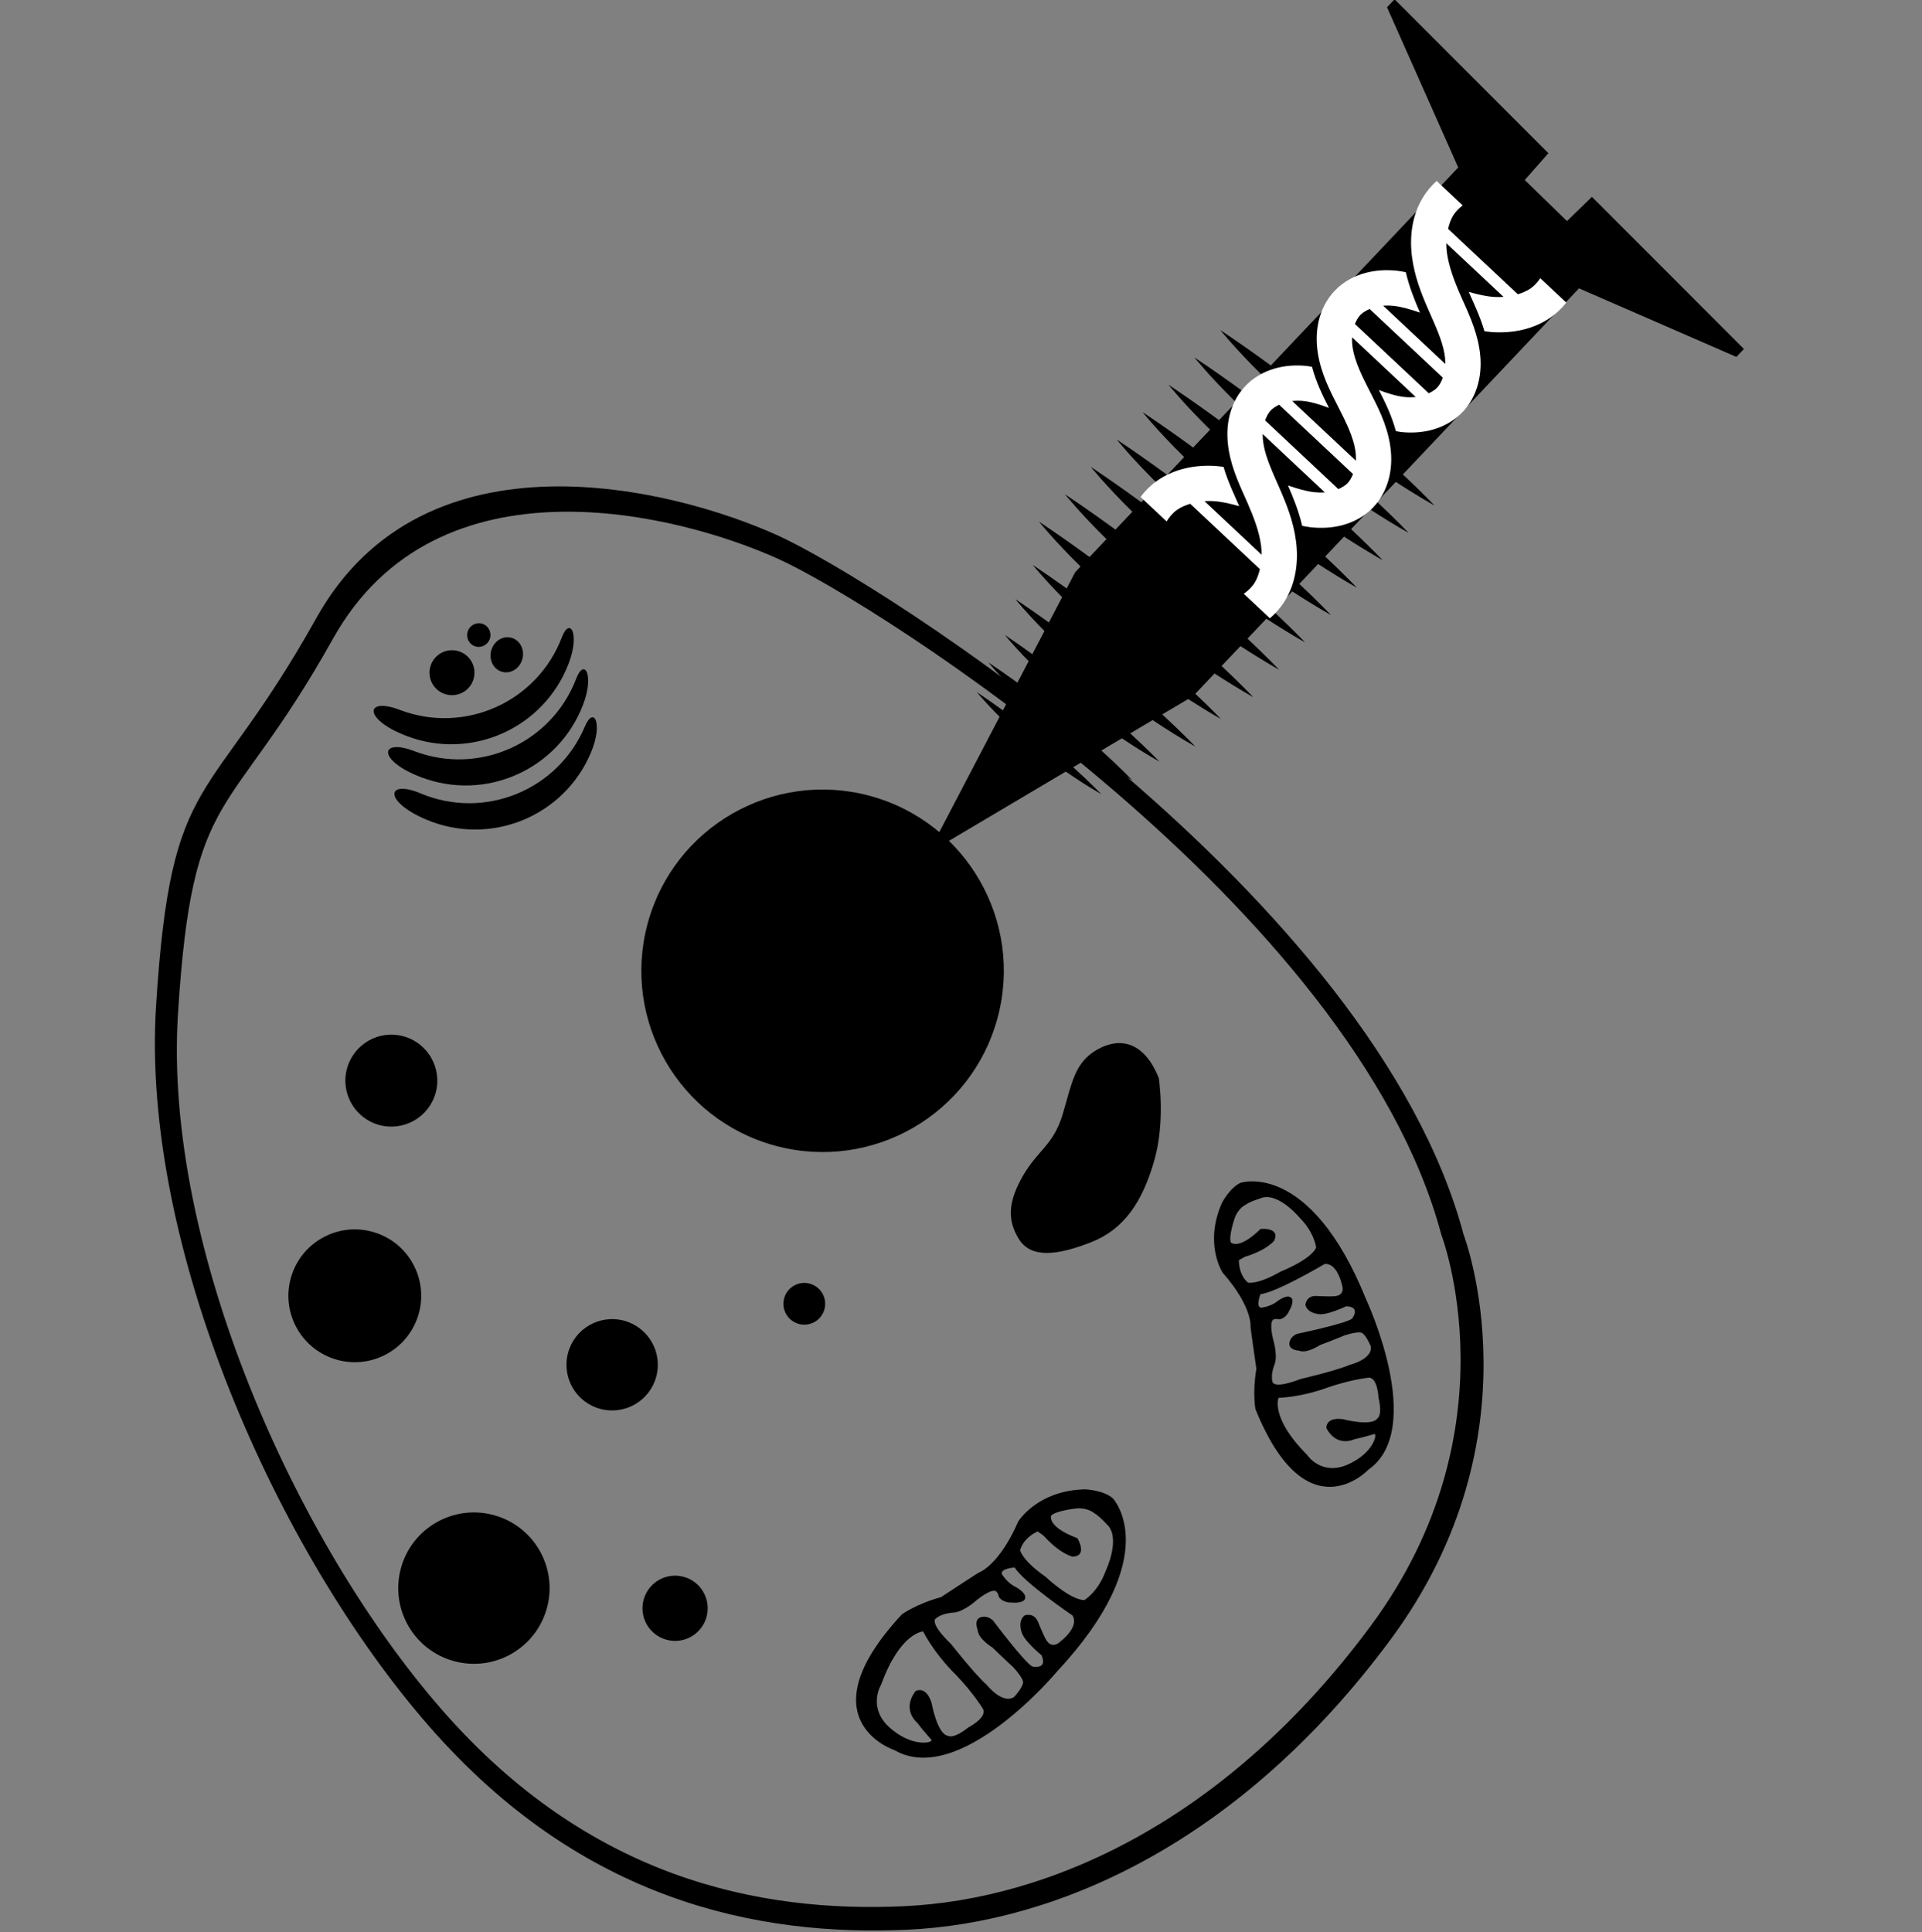 <?xml version="1.0" encoding="UTF-8" standalone="no"?>
<svg
   xmlns:dc="http://purl.org/dc/elements/1.1/"
   xmlns:cc="http://creativecommons.org/ns#"
   xmlns:rdf="http://www.w3.org/1999/02/22-rdf-syntax-ns#"
   xmlns:svg="http://www.w3.org/2000/svg"
   xmlns="http://www.w3.org/2000/svg"
   xmlns:sodipodi="http://sodipodi.sourceforge.net/DTD/sodipodi-0.dtd"
   xmlns:inkscape="http://www.inkscape.org/namespaces/inkscape"
   version="1.1"
   id="svg2"
   viewBox="0 0 212.598 213.711"
   height="60.314mm"
   width="60mm"
   inkscape:version="0.91 r13725"
   sodipodi:docname="screw_logo.svg">
  <rect x="0" y="0" width="212.598" height="213.711" fill="#808080" stroke="none"/>
  <sodipodi:namedview
     pagecolor="#ffffff"
     bordercolor="#666666"
     borderopacity="1"
     objecttolerance="10"
     gridtolerance="10"
     guidetolerance="10"
     inkscape:pageopacity="0"
     inkscape:pageshadow="2"
     inkscape:window-width="1855"
     inkscape:window-height="1056"
     id="namedview3365"
     showgrid="false"
     fit-margin-top="0"
     fit-margin-left="0"
     fit-margin-right="0"
     fit-margin-bottom="0"
     inkscape:zoom="0.87327348"
     inkscape:cx="120.92069"
     inkscape:cy="-71.484514"
     inkscape:window-x="65"
     inkscape:window-y="24"
     inkscape:window-maximized="1"
     inkscape:current-layer="svg2" />
  <defs
     id="defs4" />
  <g
     id="layer1"
     transform="translate(-272.751,-105.312)">
    <g
       transform="matrix(0.292,0,0,0.292,274.143,155.205)"
       id="g4288">
      <path
         style="fill:#000000"
         d="M 683.75,522.75"
         id="path4240"
         inkscape:connector-curvature="0" />
      <g
         transform="matrix(-0.259,0.966,-0.966,-0.259,664.475,84.024)"
         id="g4485">
        <path
           style="fill:#000000"
           d="m 330.595,67.576 c -20.629,-17.366 -62.01,17.45 -62.01,17.45 -45.637,34.351 -30.448,57.378 -30.448,57.378 2.684,3.451 9.148,4.897 9.148,4.897 16.986,2.647 25.544,-7.135 25.544,-7.135 9.679,-14.487 17.095,-15.491 17.095,-15.491 0.571,-0.164 14.764,-6.253 14.764,-6.253 9.188,-0.854 14.809,-3.599 14.809,-3.599 41.262,-31.096 11.098,-47.247 11.098,-47.247 z m -63.976,67.914 -1.799,-1.858 c -4.843,-7.708 -8.877,-9.179 -8.877,-9.179 -5.558,-0.854 -2.85,6.182 -2.85,6.182 10.125,5.973 7.821,9.548 7.821,9.548 -1.864,1.445 -9.069,0.971 -9.069,0.971 -4.37,-0.283 -6.298,-2.848 -6.298,-2.848 -1.383,-0.976 -4.217,-5.478 -4.217,-5.478 -3.041,-5.848 3.881,-15.515 3.881,-15.515 4.018,-6.907 9.294,-8.879 9.294,-8.879 5.088,0.98 12.205,10.658 12.205,10.658 7.194,7.2 7.252,10.855 7.252,10.855 -2.052,4.397 -7.343,5.543 -7.343,5.543 z m 40.963,-24.12 c -2.483,1.434 -6.769,0.802 -6.769,0.802 -3.777,-0.058 -8.681,3.088 -8.681,3.088 -4.795,2.555 -6.316,2.107 -6.316,2.107 -1.512,0.024 -1.476,-2.455 -1.476,-2.455 -1.101,-2.458 -3.937,-2.768 -3.937,-2.768 -3.673,-1.002 -4.835,0.078 -4.835,0.078 -2.09,2.157 3.04,5.732 3.04,5.732 2.276,2.087 3.263,4.785 3.263,4.785 0.152,2.12 -4.932,1.497 -4.932,1.497 -2.215,-5.748 -17.315,-20.489 -17.315,-20.489 -1.722,-4.454 5.648,-8.23 5.648,-8.23 4.084,-2.778 5.216,1.568 5.216,1.568 0.569,1.487 1.638,6.463 1.638,6.463 0.77,3.88 4.298,3.233 4.298,3.233 2.808,-1.46 2.156,-5.326 2.156,-5.326 0.067,-3.171 -5.582,-9.719 -5.582,-9.719 -1.389,-5.642 3.957,-3.368 3.957,-3.368 2.508,1.966 10.915,18.582 10.915,18.582 1.447,1.984 3.334,1.954 3.334,1.954 3.662,0.295 2.645,-4.292 2.645,-4.292 0.421,-3.195 -4.125,-7.127 -4.125,-7.127 -2.536,-3.617 -6.029,-8.163 -6.029,-8.163 -3.313,-5.211 -2.445,-6.221 -2.445,-6.221 0.701,-1.846 3.948,-4.301 3.948,-4.301 4.589,-2.08 8.924,5.991 8.924,5.991 3.369,4.193 9.938,16.475 9.938,16.475 6.995,9.68 3.522,10.104 3.522,10.104 z m 5.545,-3.877 c -3.106,-9.624 -8.77,-17.199 -8.77,-17.199 -5.441,-8.171 -7.541,-14.037 -7.541,-14.037 -0.519,-3.176 6.403,-5.324 6.403,-5.324 6.142,-3.283 7.58,-1.713 7.58,-1.713 3.826,1.177 3.804,12.651 3.804,12.651 0.935,6.709 4.92,5.112 4.92,5.112 6.156,-5.761 1.355,-11.229 1.355,-11.229 -1.344,-2.691 -4.006,-7.014 -4.006,-7.014 0.926,-1.076 4.244,-0.068 4.244,-0.068 6.52,1.9 10.634,8.323 10.634,8.323 5.199,8.057 -0.596,14.46 -0.596,14.46 -9.871,17.088 -18.027,16.038 -18.027,16.038 z"
           id="path4244"
           inkscape:connector-curvature="0" />
        <path
           style="fill:#000000"
           d="m 479.668,213.433 c 7.411,-27.643 -44.678,-51.755 -44.678,-51.755 -53.559,-28.41 -68.855,-3.447 -68.855,-3.447 -2.112,4.133 -0.592,10.996 -0.592,10.996 5.099,17.52 18.352,21.344 18.352,21.344 18.28,2.785 22.583,9.462 22.583,9.462 0.417,0.476 12.653,11.379 12.653,11.379 4.959,8.446 10.125,12.614 10.125,12.614 48.46,25.672 50.412,-10.593 50.412,-10.593 z M 394.23,187.062 c -5.151,0.005 -8.636,-4.564 -8.636,-4.564 l 0.979,-2.566 c 5.23,-8.125 4.826,-12.663 4.826,-12.663 -1.677,-5.728 -7.221,0.041 -7.221,0.041 -1.188,12.419 -5.66,11.815 -5.66,11.815 -2.228,-1.142 -5.014,-8.281 -5.014,-8.281 -1.694,-4.328 -0.096,-7.336 -0.096,-7.336 0.312,-1.768 3.368,-6.518 3.368,-6.518 4.253,-5.557 16.66,-3.252 16.66,-3.252 8.445,0.755 12.717,4.94 12.717,4.94 1.348,5.333 -4.753,16.527 -4.753,16.527 -3.683,10.156 -7.17,11.857 -7.17,11.857 z m 32.986,23.958 c -2.495,-1.743 -3.818,-6.146 -3.818,-6.146 -1.642,-3.657 -6.873,-6.955 -6.873,-6.955 -4.614,-3.461 -4.868,-5.124 -4.868,-5.124 -0.704,-1.442 1.694,-2.522 1.694,-2.522 1.871,-2.166 0.888,-5.03 0.888,-5.03 -0.688,-3.982 -2.248,-4.615 -2.248,-4.615 -3.014,-1.036 -4.142,5.503 -4.142,5.503 -0.982,3.127 -3.132,5.289 -3.132,5.289 -1.972,1.101 -3.656,-4.067 -3.656,-4.067 4.526,-4.716 11.899,-25.864 11.899,-25.864 3.511,-3.661 10.453,1.726 10.453,1.726 4.513,2.676 0.842,5.719 0.842,5.719 -1.173,1.219 -5.476,4.484 -5.476,4.484 -3.382,2.486 -1.174,5.587 -1.174,5.587 2.668,2.042 6.088,-0.326 6.088,-0.326 3.079,-1.361 6.834,-9.739 6.834,-9.739 4.797,-3.87 5.017,2.29 5.017,2.29 -0.76,3.296 -12.952,18.854 -12.952,18.854 -1.253,2.283 -0.378,4.083 -0.378,4.083 1.367,3.654 5.32,0.612 5.32,0.612 3.26,-1.034 4.995,-7.172 4.995,-7.172 2.334,-4.065 5.131,-9.469 5.131,-9.469 3.518,-5.53 4.88,-5.15 4.88,-5.15 2.088,-0.158 5.912,1.86 5.912,1.86 4.062,3.475 -1.746,11.273 -1.746,11.273 -2.513,5.127 -11.364,16.967 -11.364,16.967 -6.155,11.08 -8.126,7.932 -8.126,7.932 z m 6.221,3.584 c 7.856,-7.315 12.589,-16.168 12.589,-16.168 5.406,-8.907 10.098,-13.564 10.098,-13.564 2.818,-1.928 7.999,3.759 7.999,3.759 5.919,4.426 5.059,6.516 5.059,6.516 0.588,4.207 -10.45,9.348 -10.45,9.348 -6.029,3.919 -2.7,7.03 -2.7,7.03 8.31,3.326 11.403,-3.752 11.403,-3.752 1.985,-2.5 4.94,-7.006 4.94,-7.006 1.452,0.406 1.974,4.051 1.974,4.051 1.108,7.123 -3.217,13.966 -3.217,13.966 -5.401,8.625 -14.166,5.935 -14.166,5.935 -20.869,-1.803 -23.529,-10.115 -23.529,-10.115 z"
           id="path4246"
           inkscape:connector-curvature="0" />
        <circle
           style="fill:#000000"
           cx="201.602"
           cy="316.172"
           r="68.64"
           id="circle4248" />
        <path
           style="fill:#000000"
           d="M 544.127,191.179 C 526.973,137.145 479.801,77.965 390.603,42.8 301.404,7.635 235.255,55.772 235.255,55.772 120.218,121.922 53.534,333.552 46.672,375.578 c -6.862,42.027 -6.003,139.801 75.477,160.387 81.479,20.584 68.614,38.598 157.813,20.584 89.2,-18.01 187.833,-97.773 236.719,-170.676 48.888,-72.902 44.601,-140.661 27.446,-194.694 z M 509.354,382.865 C 462.12,453.303 366.824,530.369 280.639,547.771 194.456,565.171 206.888,547.769 128.164,527.88 49.439,507.991 48.609,413.525 55.239,372.917 c 6.629,-40.604 71.059,-245.076 182.205,-308.99 0,0 63.912,-46.509 150.095,-12.533 86.182,33.976 131.758,91.155 148.332,143.361 16.576,52.207 20.718,117.673 -26.517,188.11 z"
           id="path4250"
           inkscape:connector-curvature="0" />
        <circle
           style="fill:#000000"
           cx="284.088"
           cy="463.17"
           r="17.412"
           id="circle4252" />
        <circle
           style="fill:#000000"
           cx="366.383"
           cy="455.431"
           r="25.151"
           id="circle4254" />
        <circle
           style="fill:#000000"
           cx="325.224"
           cy="290.2"
           r="7.907"
           id="circle4256" />
        <ellipse
           style="fill:#000000"
           cx="116.975"
           cy="462.701"
           rx="6.686"
           ry="6.119"
           id="ellipse4258" />
        <ellipse
           style="fill:#000000"
           cx="112.497"
           cy="474.876"
           rx="4.479"
           ry="4.415"
           id="ellipse4260" />
        <circle
           style="fill:#000000"
           cx="128.896"
           cy="480.994"
           r="8.516"
           id="circle4262" />
        <circle
           style="fill:#000000"
           cx="449.29"
           cy="307.602"
           r="12.355"
           id="circle4264" />
        <path
           style="fill:#000000"
           d="m 366.382,371.811 c 9.557,0 17.298,-7.742 17.298,-17.295 0,-9.555 -7.741,-17.301 -17.298,-17.301 -9.55,0 -17.296,7.746 -17.296,17.301 0,9.552 7.746,17.295 17.296,17.295 z"
           id="path4266"
           inkscape:connector-curvature="0" />
        <path
           style="fill:#000000"
           d="m 461.645,354.512 c -15.827,0 -28.662,12.834 -28.662,28.666 0,15.83 12.835,28.66 28.662,28.66 15.835,0 28.665,-12.83 28.665,-28.66 0,-15.832 -12.831,-28.666 -28.665,-28.666 z"
           id="path4268"
           inkscape:connector-curvature="0" />
        <path
           style="fill:#000000"
           d="m 203.983,208.458 c 6.771,6.449 14.188,5.481 26.442,5.804 12.253,0.322 15.478,5.482 26.12,8.384 10.641,2.902 17.735,1.935 23.862,-4.514 6.127,-6.449 2.257,-15.801 -5.805,-26.765 -8.062,-10.964 -19.993,-14.833 -35.793,-15.156 -15.8,-0.322 -30.957,6.449 -30.957,6.449 -12.898,9.675 -10.641,19.349 -3.869,25.798 z"
           id="path4270"
           inkscape:connector-curvature="0" />
        <path
           style="fill:#000000"
           d="m 114.046,439.206 c -12.076,-1.241 -17.301,4.193 -8.877,5.059 26.129,2.682 45.135,26.038 42.451,52.167 -1.444,14.052 7.06,12.647 8.877,-5.059 2.684,-26.128 -16.322,-49.484 -42.451,-52.167 z"
           id="path4272"
           inkscape:connector-curvature="0" />
        <path
           style="fill:#000000"
           d="m 127.713,429.897 c -12.076,-1.241 -17.301,4.193 -8.877,5.059 26.129,2.682 45.135,26.038 42.451,52.167 -1.444,14.052 7.06,12.647 8.877,-5.059 2.684,-26.127 -16.322,-49.484 -42.451,-52.167 z"
           id="path4274"
           inkscape:connector-curvature="0" />
        <path
           style="fill:#000000"
           d="m 144.494,422.324 c -12.028,-1.646 -17.432,3.61 -9.042,4.758 26.024,3.557 44.236,27.538 40.677,53.562 -1.915,13.995 6.631,12.877 9.042,-4.758 3.558,-26.023 -14.654,-50.004 -40.677,-53.562 z"
           id="path4276"
           inkscape:connector-curvature="0" />
      </g>
    </g>
    <g
       transform="translate(-129.338,-110.676)"
       id="g4463">
      <g
         transform="matrix(0.707,0.707,-0.707,0.707,249.899,-311.022)"
         id="g4504">
        <path
           id="path4313"
           d="m 619.696,259.177 4.376,-17.117 c 1.452,-0.263 2.949,-0.574 4.525,-1.005 0,0 -1.622,-0.045 -4.291,0.087 l 0.634,-2.478 c 1.605,-0.299 3.26,-0.649 4.994,-1.125 0,0 -1.789,-0.048 -4.73,0.092 l 0.655,-2.563 c 1.533,-0.299 3.122,-0.66 4.759,-1.108 0,0 -1.689,-0.045 -4.493,0.071 l 0.713,-2.791 c 1.742,-0.344 3.548,-0.757 5.406,-1.265 0,0 -1.879,-0.062 -5.1,0.069 l 0.826,-3.228 c 1.347,-0.293 2.715,-0.614 4.122,-0.999 0,0 -1.448,-0.047 -3.974,0.026 l -0.085,-3.088 c 1.594,-0.342 3.218,-0.722 4.886,-1.178 0,0 -1.786,-0.061 -4.918,0.038 l -0.083,-3.029 c 1.591,-0.342 3.212,-0.721 4.877,-1.176 0,0 -1.783,-0.061 -4.909,0.038 l -0.083,-3.032 c 1.593,-0.342 3.216,-0.722 4.884,-1.178 0,0 -1.786,-0.06 -4.916,0.04 l -0.084,-3.026 c 1.593,-0.342 3.214,-0.721 4.88,-1.177 0,0 -1.783,-0.061 -4.911,0.038 l -0.083,-3.026 c 1.593,-0.342 3.215,-0.722 4.882,-1.177 0,0 -1.784,-0.061 -4.914,0.038 l -0.084,-3.032 c 1.59,-0.342 3.21,-0.721 4.874,-1.176 0,0 -1.781,-0.06 -4.906,0.04 l -0.083,-3.027 c 1.592,-0.342 3.215,-0.722 4.881,-1.178 0,0 -1.784,-0.06 -4.912,0.039 l -0.084,-3.028 c 1.592,-0.342 3.214,-0.722 4.88,-1.177 0,0 -1.784,-0.06 -4.912,0.039 l -0.779,-28.334 17.675,-6.948 -0.03,-1.212 -23.792,-0.011 -0.055,3.848 -6.519,0.091 -0.245,-3.946 -24.076,-0.01 0.037,1.217 18.102,6.961 0.83,30.148 c -2.148,0.333 -4.388,0.721 -6.719,1.182 0,0 2.533,0.295 6.758,0.263 l 0.074,2.722 c -2.148,0.334 -4.39,0.721 -6.721,1.183 0,0 2.534,0.296 6.76,0.262 l 0.076,2.72 c -2.148,0.333 -4.39,0.72 -6.72,1.181 0,0 2.534,0.295 6.759,0.263 l 0.075,2.724 c -2.148,0.334 -4.391,0.722 -6.723,1.184 0,0 2.535,0.295 6.763,0.262 l 0.075,2.72 c -2.148,0.333 -4.389,0.721 -6.719,1.182 0,0 2.532,0.296 6.758,0.264 l 0.075,2.722 c -2.147,0.333 -4.385,0.721 -6.714,1.182 0,0 2.531,0.295 6.753,0.262 l 0.076,2.722 c -2.146,0.333 -4.385,0.72 -6.713,1.181 0,0 2.53,0.295 6.753,0.263 l 0.075,2.725 c -2.148,0.334 -4.389,0.722 -6.72,1.184 0,0 2.534,0.295 6.759,0.262 l 0.024,0.864 0.608,1.939 c -1.455,0.24 -2.942,0.502 -4.485,0.808 0,0 1.784,0.206 4.81,0.23 l 0.944,3.01 c -1.438,0.236 -2.913,0.495 -4.441,0.797 0,0 1.772,0.203 4.76,0.22 l 0.865,2.76 c -1.189,0.196 -2.389,0.398 -3.651,0.647 0,0 1.45,0.168 3.913,0.189 l 0.802,2.56 c -1.244,0.201 -2.522,0.422 -3.853,0.686 0,0 1.565,0.167 4.121,0.168 l 0.767,2.447 c -1.116,0.178 -2.269,0.378 -3.467,0.614 0,0 1.413,0.15 3.705,0.146 l 5.085,16.225 z"
           inkscape:connector-curvature="0" />
        <g
           style="fill:#ffffff;fill-opacity:1;stroke:none;stroke-opacity:1"
           id="g4436"
           transform="matrix(0.532,-0.017,0.017,0.532,573.833,-341.93)">
          <path
             id="path4438"
             d="m 61.065,957.362 0,0 c 0.147,0.951 0.187,1.922 0,2.855 -0.188,0.94 -0.602,1.871 -1.123,2.776 l -19.87,0 c -0.524,-0.908 -0.942,-1.84 -1.131,-2.784 -0.186,-0.931 -0.145,-1.898 0,-2.848 l -7.42,0 c -0.115,1.43 -0.047,2.87 0.236,4.286 0.898,4.494 3.647,8.109 6.833,10.733 3.15,2.593 6.668,4.252 9.975,5.667 3.362,1.439 6.422,2.652 8.701,4.379 0.593,0.45 1.129,0.936 1.603,1.445 l -17.724,0 c 0.472,-0.506 1.005,-0.991 1.596,-1.438 1.388,-1.052 3.121,-1.911 4.98,-2.748 -2.536,-1.088 -5.26,-2.351 -7.892,-4.107 -0.508,0.33 -1.019,0.632 -1.517,1.009 -1.702,1.29 -3.297,2.887 -4.522,4.873 -1.234,1.999 -2.057,4.349 -2.104,6.891 -0.047,2.567 0.698,4.978 1.896,7.041 1.19,2.048 2.791,3.707 4.522,5.037 3.446,2.648 7.275,3.975 10.661,5.188 3.373,1.208 6.425,2.365 8.672,4.093 0.618,0.475 1.153,0.999 1.631,1.546 l -18.139,0 c 0.48,-0.55 1.018,-1.076 1.639,-1.552 1.36,-1.045 3.073,-1.868 4.916,-2.633 -2.61,-0.933 -5.53,-2.024 -8.415,-3.814 -0.321,0.22 -0.651,0.402 -0.966,0.644 -1.731,1.331 -3.332,2.989 -4.522,5.037 -1.198,2.062 -1.944,4.474 -1.896,7.041 0.047,2.542 0.87,4.891 2.104,6.891 1.225,1.986 2.82,3.583 4.522,4.873 3.39,2.569 7.077,3.921 10.254,5.281 3.109,1.331 5.962,2.737 8.2,4.579 0.496,0.408 0.95,0.852 1.381,1.309 l -16.286,0 c 0.43,-0.455 0.887,-0.896 1.381,-1.302 1.332,-1.097 2.923,-2.02 4.615,-2.884 -0.004,0 -0.007,0 -0.016,0 -2.356,-1.008 -5.15,-2.067 -7.957,-3.721 l 0,0 c -0.432,0.315 -0.875,0.606 -1.295,0.952 -3.186,2.623 -5.935,6.239 -6.833,10.733 -0.308,1.545 -0.351,3.117 -0.186,4.673 l 7.442,0 c -0.216,-1.065 -0.283,-2.17 -0.071,-3.227 0.189,-0.947 0.61,-1.885 1.138,-2.798 l 19.856,0 c 0.525,0.91 0.942,1.847 1.131,2.791 0.212,1.06 0.145,2.167 -0.071,3.234 l 7.442,0 c 0.166,-1.558 0.123,-3.133 -0.186,-4.68 -0.898,-4.494 -3.647,-8.11 -6.833,-10.733 -3.15,-2.593 -6.668,-4.245 -9.975,-5.66 -3.362,-1.439 -6.422,-2.659 -8.701,-4.386 -0.593,-0.45 -1.129,-0.931 -1.603,-1.438 l 17.738,0 c -0.475,0.51 -1.014,0.993 -1.61,1.445 -1.386,1.05 -3.117,1.909 -4.973,2.748 2.534,1.087 5.26,2.345 7.892,4.1 0.505,-0.326 1.015,-0.627 1.51,-1.002 1.702,-1.29 3.297,-2.887 4.522,-4.873 1.234,-1.999 2.057,-4.349 2.104,-6.89 0.048,-2.567 -0.698,-4.979 -1.896,-7.041 -1.19,-2.048 -2.791,-3.707 -4.522,-5.037 -3.446,-2.648 -7.275,-3.968 -10.661,-5.181 -3.373,-1.208 -6.425,-2.373 -8.672,-4.1 -0.62,-0.477 -1.159,-1.003 -1.639,-1.553 l 18.139,0 c -0.478,0.547 -1.014,1.071 -1.631,1.545 -1.365,1.049 -3.086,1.871 -4.937,2.641 2.61,0.933 5.532,2.025 8.422,3.814 0.326,-0.223 0.66,-0.406 0.98,-0.651 1.731,-1.331 3.332,-2.989 4.522,-5.037 1.198,-2.062 1.944,-4.474 1.896,-7.041 -0.047,-2.541 -0.87,-4.892 -2.104,-6.891 -1.225,-1.986 -2.82,-3.583 -4.522,-4.873 -3.39,-2.569 -7.077,-3.921 -10.254,-5.281 -3.109,-1.331 -5.962,-2.737 -8.2,-4.579 -0.496,-0.408 -0.957,-0.852 -1.388,-1.309 l 16.3,0 c -0.433,0.459 -0.889,0.906 -1.388,1.317 -1.329,1.094 -2.914,2.015 -4.601,2.876 2.357,1.009 5.156,2.065 7.964,3.721 0.429,-0.312 0.87,-0.601 1.288,-0.944 3.186,-2.624 5.935,-6.239 6.833,-10.733 0.284,-1.419 0.345,-2.861 0.229,-4.293 l -7.413,0 z m -21.495,28.936 20.865,0 c 0.317,0.743 0.545,1.494 0.558,2.197 0.016,0.691 -0.185,1.433 -0.465,2.168 l -21.058,0 c -0.278,-0.733 -0.471,-1.473 -0.458,-2.161 0.016,-0.705 0.239,-1.459 0.558,-2.204 z m -0.1,27.384 21.058,0 c 0.28,0.736 0.478,1.478 0.465,2.168 -0.016,0.7 -0.236,1.454 -0.551,2.197 l -20.872,0 c -0.317,-0.745 -0.545,-1.501 -0.558,-2.204 -0.016,-0.688 0.18,-1.428 0.458,-2.161 z"
             style="color:#000000;font-style:normal;font-variant:normal;font-weight:normal;font-stretch:normal;font-size:medium;line-height:normal;font-family:sans-serif;text-indent:0;text-align:start;text-decoration:none;text-decoration-line:none;text-decoration-style:solid;text-decoration-color:#000000;letter-spacing:normal;word-spacing:normal;text-transform:none;direction:ltr;block-progression:tb;writing-mode:lr-tb;baseline-shift:baseline;text-anchor:start;white-space:normal;clip-rule:nonzero;display:inline;overflow:visible;visibility:visible;opacity:1;isolation:auto;mix-blend-mode:normal;color-interpolation:sRGB;color-interpolation-filters:linearRGB;solid-color:#000000;solid-opacity:1;fill:#ffffff;fill-opacity:1;fill-rule:evenodd;stroke:none;stroke-width:2;stroke-linecap:round;stroke-linejoin:miter;stroke-miterlimit:4;stroke-dasharray:none;stroke-dashoffset:0;stroke-opacity:1;color-rendering:auto;image-rendering:auto;shape-rendering:auto;text-rendering:auto;enable-background:accumulate"
             inkscape:connector-curvature="0" />
        </g>
      </g>
    </g>
  </g>
</svg>
